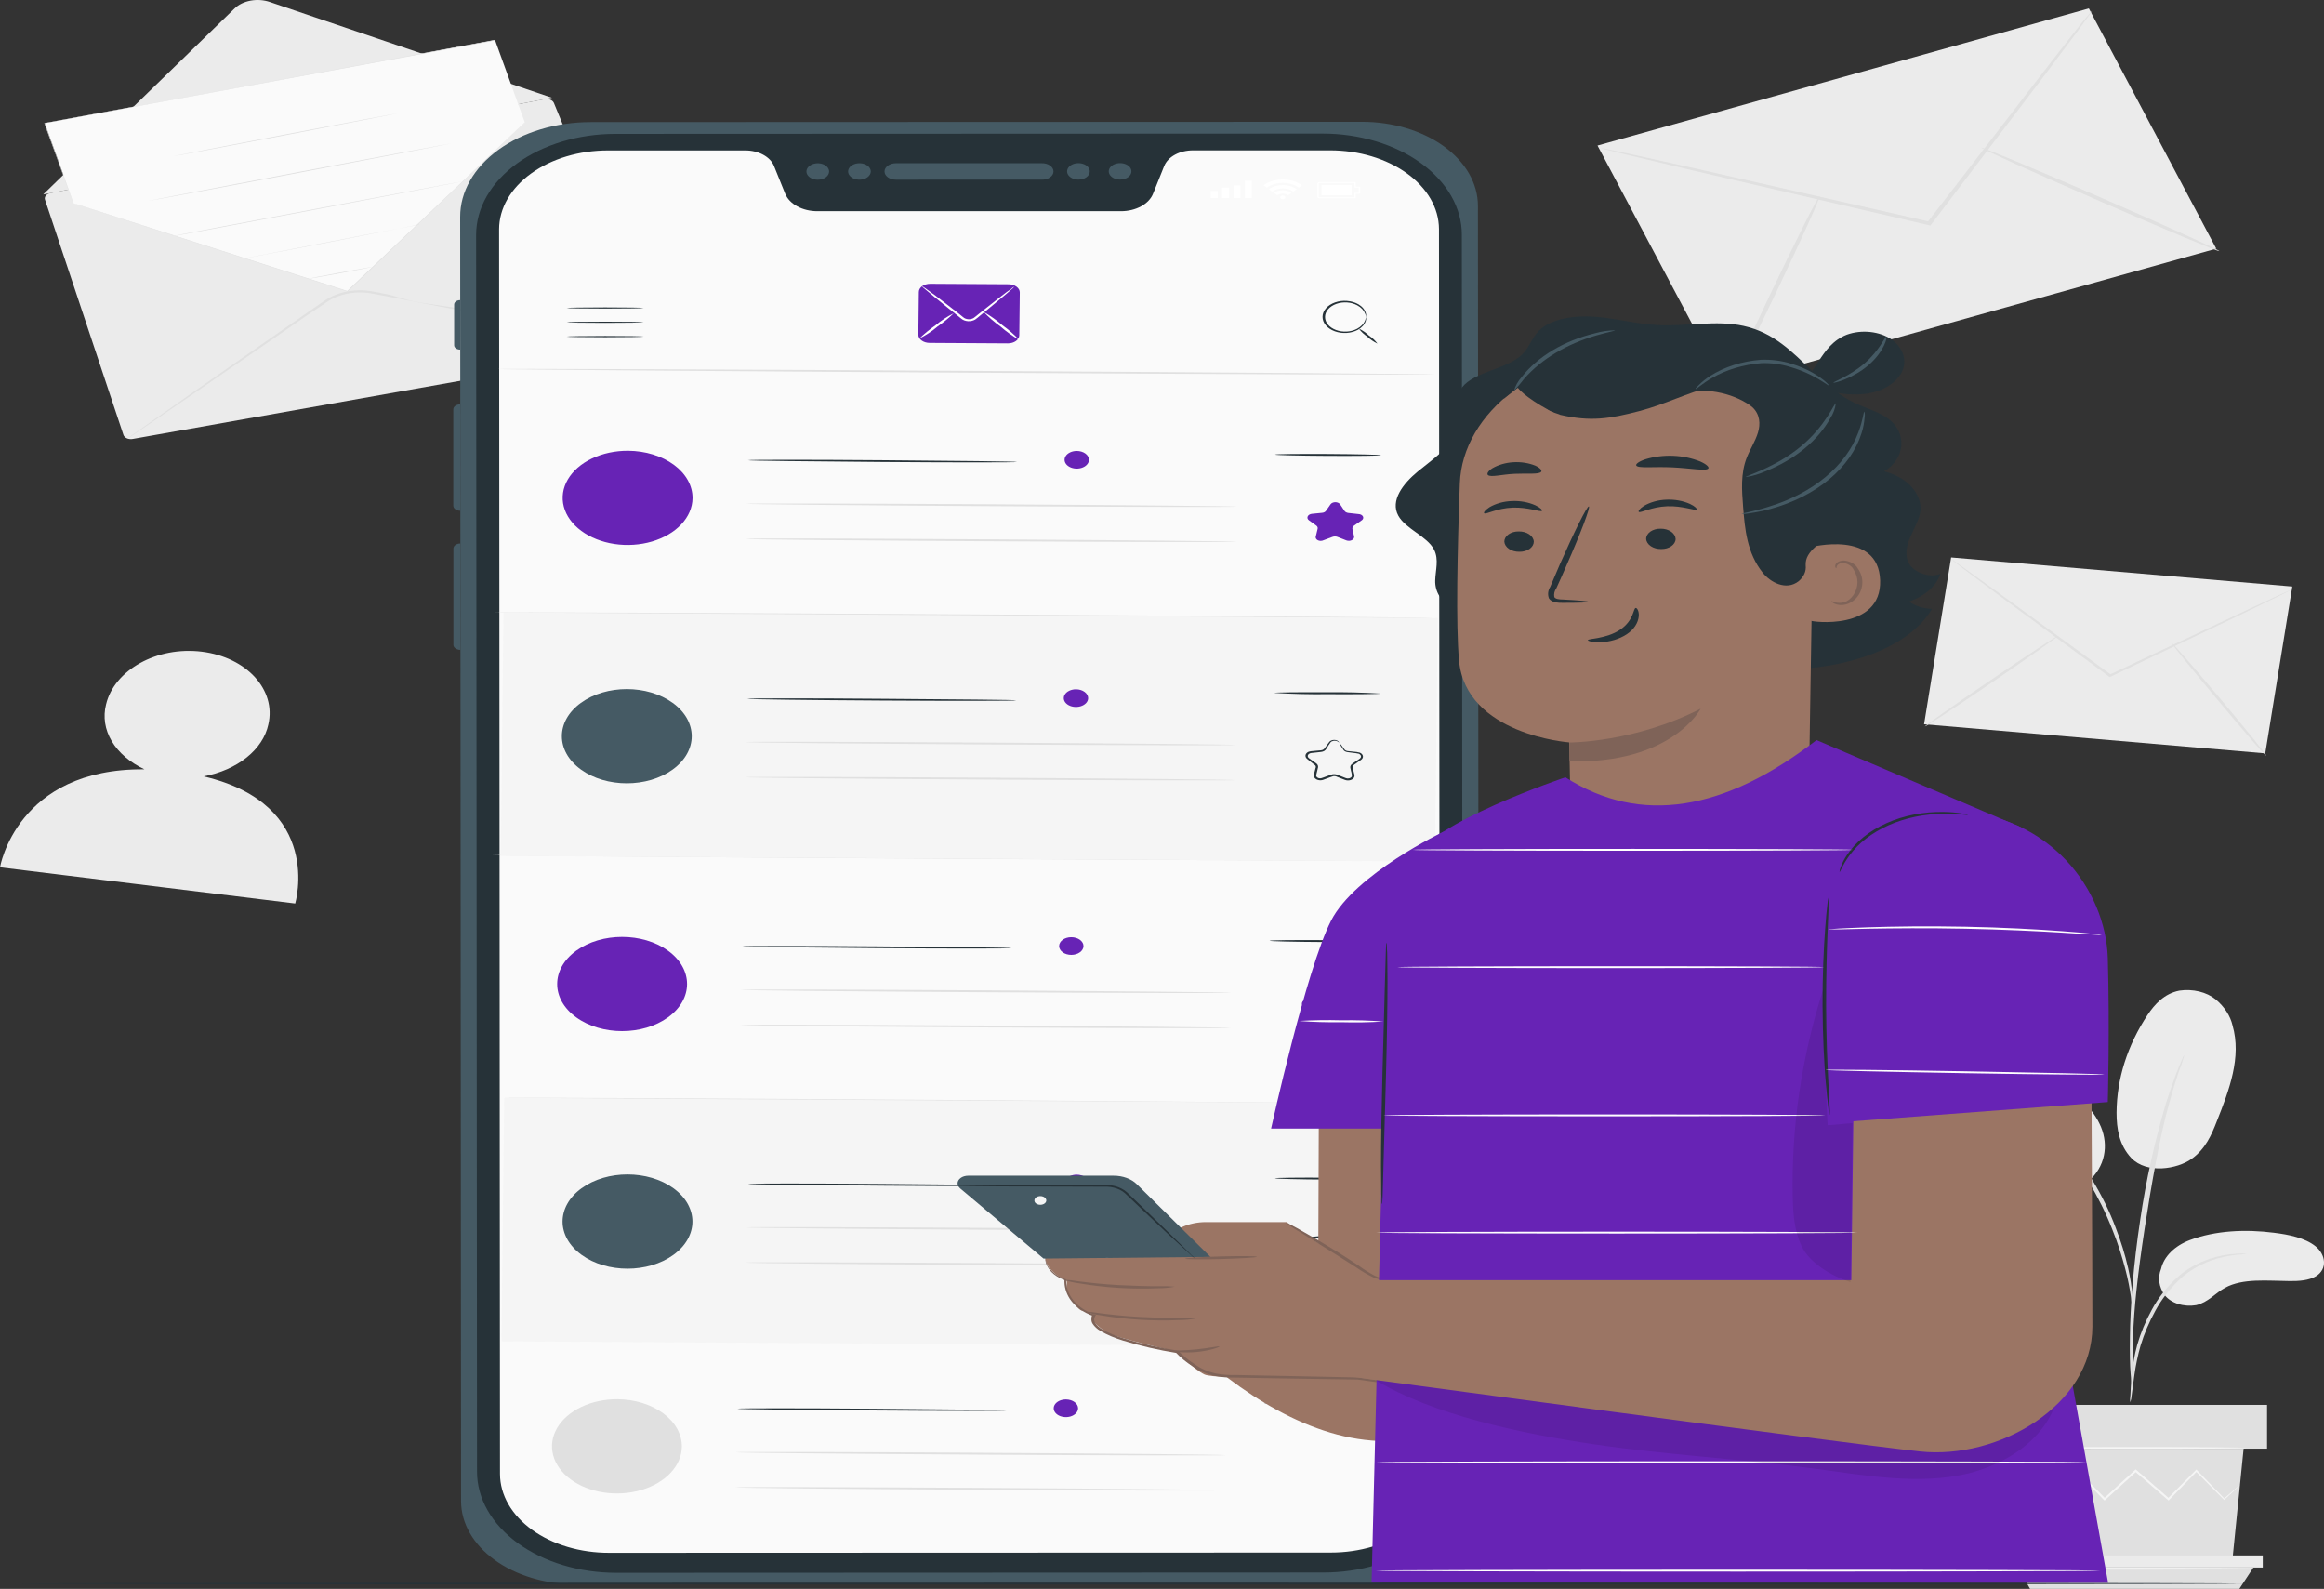 <svg width="237" height="162" viewBox="0 0 237 162" fill="none" xmlns="http://www.w3.org/2000/svg">
<rect x="0" y="0" width="237" height="162" fill="#333333" stroke="none"/>
<path d="M5.138 19.683L55.536 10.114C55.73 10.076 55.935 10.094 56.111 10.163C56.287 10.233 56.42 10.348 56.481 10.487L66.458 34.753C66.488 34.826 66.496 34.904 66.484 34.98C66.471 35.056 66.437 35.129 66.385 35.196C66.332 35.262 66.261 35.32 66.177 35.366C66.092 35.413 65.996 35.446 65.893 35.464L13.532 44.754C13.432 44.772 13.329 44.776 13.227 44.765C13.125 44.754 13.027 44.728 12.939 44.689C12.851 44.65 12.774 44.599 12.714 44.539C12.654 44.478 12.61 44.41 12.587 44.337L4.588 20.358C4.542 20.216 4.574 20.066 4.676 19.94C4.778 19.815 4.944 19.723 5.138 19.683Z" fill="#EBEBEB"/>
<path d="M4.408 19.825L23.93 0.854C24.334 0.46 24.913 0.181 25.568 0.062C26.224 -0.056 26.916 -0.005 27.527 0.205L56.296 9.972" fill="#EBEBEB"/>
<path d="M7.516 20.741L4.562 12.551L50.481 4.088L53.532 12.502L35.407 29.707L7.516 20.741Z" fill="#FAFAFA"/>
<path d="M7.516 20.73L8.03 20.89L9.515 21.364L15.166 23.171L35.449 29.674H35.397L53.517 12.465V12.495C53.086 11.303 52.623 10.032 52.161 8.769C51.585 7.189 51.02 5.624 50.465 4.1L50.522 4.126L4.567 12.569V12.547C5.492 15.133 6.227 17.183 6.73 18.584C6.982 19.284 7.172 19.821 7.3 20.186C7.367 20.369 7.413 20.507 7.449 20.6L7.496 20.741C7.496 20.741 7.496 20.697 7.444 20.604L7.29 20.194C7.157 19.821 6.961 19.292 6.704 18.595C6.191 17.194 5.456 15.144 4.516 12.555L50.434 4.077H50.476V4.111C51.025 5.635 51.596 7.196 52.166 8.776C52.633 10.058 53.091 11.329 53.522 12.502L35.449 29.726H35.418L15.135 23.208L9.484 21.386L8.004 20.909L7.516 20.73Z" fill="#E0E0E0"/>
<path d="M40.714 11.526C40.714 11.526 35.577 12.54 29.222 13.762C22.866 14.984 17.714 15.942 17.709 15.923C17.703 15.905 22.846 14.91 29.196 13.687C35.546 12.465 40.704 11.508 40.714 11.526Z" fill="#E0E0E0"/>
<path d="M46.073 14.619C46.073 14.638 39.132 15.964 30.563 17.6C21.993 19.236 15.042 20.518 15.032 20.499C15.022 20.481 21.968 19.154 30.542 17.518C39.116 15.882 46.062 14.601 46.073 14.619Z" fill="#E0E0E0"/>
<path d="M47.414 18.453C47.414 18.453 40.797 19.739 32.623 21.282C24.449 22.825 17.812 24.084 17.801 24.047C17.791 24.009 24.418 22.761 32.597 21.218C40.776 19.676 47.408 18.435 47.414 18.453Z" fill="#E0E0E0"/>
<path d="M42.774 22.888H42.728L42.595 22.914L42.081 23.022L40.17 23.395L33.835 24.643C31.369 25.127 29.129 25.552 27.506 25.854L25.584 26.227L25.071 26.32L24.932 26.342H24.886C24.886 26.342 24.886 26.342 24.932 26.342L25.066 26.316L25.579 26.212L27.496 25.839L33.82 24.606C36.286 24.121 38.526 23.696 40.144 23.395L42.071 23.041L42.584 22.947L42.718 22.925L42.774 22.888Z" fill="#E0E0E0"/>
<path d="M38.048 27.203C38.048 27.203 36.574 27.509 34.745 27.848C32.916 28.187 31.426 28.444 31.421 28.425C31.416 28.407 32.89 28.12 34.724 27.781C36.558 27.442 38.043 27.184 38.048 27.203Z" fill="#E0E0E0"/>
<path d="M66.345 35.263C66.292 35.267 66.239 35.267 66.186 35.263L65.729 35.185L63.961 34.864L57.483 33.653L47.886 31.831L42.235 30.747L39.235 30.173L38.474 30.028C38.218 29.979 37.961 29.927 37.709 29.886C37.202 29.813 36.682 29.797 36.168 29.838C35.13 29.924 34.157 30.246 33.388 30.758L31.123 32.282L26.884 35.215L19.692 40.175L14.827 43.506L13.496 44.404L13.142 44.635L13.018 44.709C13.018 44.709 13.049 44.676 13.121 44.62L13.455 44.374L14.75 43.461L19.553 40.085L26.715 35.092L30.943 32.148L33.188 30.594C33.999 30.053 35.026 29.713 36.121 29.621C36.668 29.575 37.221 29.593 37.76 29.674C38.033 29.718 38.274 29.767 38.541 29.815L39.302 29.964C40.329 30.158 41.249 30.546 42.23 30.732C44.192 31.105 46.155 31.287 47.958 31.634L57.545 33.497L63.997 34.767L65.749 35.14L66.207 35.237C66.299 35.263 66.35 35.263 66.345 35.263Z" fill="#E0E0E0"/>
<path d="M20.766 79.159C22.459 78.841 23.987 78.169 25.161 77.227C26.334 76.285 27.101 75.115 27.367 73.861C28.184 70.324 25.148 67.008 20.576 66.445C16.003 65.882 11.642 68.308 10.814 71.833C10.495 73.092 10.697 74.392 11.395 75.567C12.092 76.743 13.254 77.743 14.734 78.44C1.685 78.317 0 88.431 0 88.431L30.105 92.12C30.105 92.12 33.08 82.047 20.766 79.159Z" fill="#EBEBEB"/>
<path d="M213.02 0.858L162.913 14.839L175.904 39.334L226.011 25.353L213.02 0.858Z" fill="#EBEBEB"/>
<path d="M213.333 1.107C213.259 1.267 213.161 1.421 213.04 1.566L212.116 2.844L208.632 7.505L196.955 22.869L196.857 22.996L196.667 22.951L196.205 22.843L172.855 17.429L165.796 15.752L163.885 15.275C163.659 15.227 163.439 15.165 163.228 15.089C163.461 15.113 163.692 15.153 163.916 15.208L165.858 15.618L172.963 17.19L196.354 22.508L196.816 22.612L196.529 22.698L208.345 7.382L211.941 2.773C212.357 2.255 212.691 1.841 212.968 1.528C213.076 1.382 213.197 1.241 213.333 1.107Z" fill="#E0E0E0"/>
<path d="M176.215 39.586C176.092 39.552 178.075 35.144 180.654 29.737C183.233 24.33 185.427 19.974 185.555 20.004C185.684 20.034 183.695 24.445 181.116 29.852C178.537 35.259 176.349 39.615 176.215 39.586Z" fill="#E0E0E0"/>
<path d="M202.051 15.051C202.118 14.969 207.61 17.261 214.314 20.175C221.019 23.089 226.398 25.518 226.326 25.604C226.254 25.69 220.767 23.395 214.063 20.48C207.358 17.567 201.979 15.141 202.051 15.051Z" fill="#E0E0E0"/>
<path d="M198.975 56.835L196.216 73.844L231.008 76.813L233.767 59.804L198.975 56.835Z" fill="#EBEBEB"/>
<path d="M233.857 60.028C233.745 60.103 233.623 60.169 233.493 60.226L232.424 60.759L228.463 62.685L215.26 68.983L215.152 69.035L215.059 68.968L214.838 68.804L203.623 60.531C202.216 59.481 201.055 58.62 200.253 58.005L199.344 57.312C199.235 57.234 199.135 57.149 199.046 57.059C199.17 57.123 199.286 57.197 199.39 57.278L200.341 57.942L203.783 60.416L215.085 68.644L215.306 68.804H215.106L228.34 62.566L232.357 60.703L233.462 60.207C233.585 60.138 233.717 60.078 233.857 60.028Z" fill="#E0E0E0"/>
<path d="M196.308 74.066C196.246 74.021 199.241 71.912 202.986 69.359C206.731 66.807 209.835 64.772 209.896 64.817C209.958 64.862 206.963 66.971 203.217 69.527C199.472 72.083 196.364 74.114 196.308 74.066Z" fill="#E0E0E0"/>
<path d="M221.497 65.592C221.574 65.558 223.783 68.096 226.434 71.256C229.085 74.416 231.186 76.998 231.094 77.035C231.001 77.073 228.813 74.535 226.162 71.375C223.511 68.215 221.425 65.625 221.497 65.592Z" fill="#E0E0E0"/>
<path d="M223.32 126.436C225.93 125.459 228.997 125.318 231.89 125.69C233.431 125.877 235.065 126.216 236.123 127.062C237.181 127.908 237.382 129.398 236.169 130.129C235.445 130.561 234.438 130.628 233.498 130.617C231.232 130.598 228.72 130.311 226.912 131.299C225.884 131.861 225.19 132.789 223.957 133.076C223.34 133.18 222.692 133.135 222.113 132.948C221.534 132.761 221.054 132.442 220.747 132.04C220.157 131.218 220.027 130.262 220.382 129.372C220.526 128.751 220.866 128.163 221.376 127.654C221.886 127.144 222.551 126.727 223.32 126.436Z" fill="#EBEBEB"/>
<path d="M217.35 118.074C218.943 119.725 222.041 119.192 223.479 118.171C224.918 117.15 225.534 115.704 226.074 114.31C227.338 111.128 228.607 107.789 227.672 104.551C227.444 103.568 226.849 102.648 225.951 101.894C225.495 101.524 224.914 101.247 224.265 101.09C223.616 100.934 222.922 100.904 222.252 101.003C220.71 101.301 219.719 102.412 219.015 103.466C216.948 106.583 215.866 109.995 215.845 113.453C215.845 115.059 216.102 116.747 217.35 118.074Z" fill="#EBEBEB"/>
<path d="M212.974 120.444C214.705 118.953 215.029 116.781 214.263 114.918C213.498 113.054 211.756 111.463 209.748 110.166C207.39 108.643 204.645 107.468 201.666 106.708C200.513 106.37 199.272 106.216 198.029 106.258C197.409 106.284 196.807 106.419 196.276 106.653C195.744 106.887 195.3 107.212 194.982 107.599C194.13 108.773 194.947 110.207 195.825 111.366C197.382 113.423 199.158 115.388 201.137 117.243C202.73 118.733 204.548 120.198 206.973 120.869C209.398 121.539 211.921 121.454 213.205 120.224" fill="#EBEBEB"/>
<path d="M217.243 142.981C217.326 142.737 217.374 142.487 217.387 142.236C217.459 141.692 217.551 141.006 217.664 140.19C217.803 139.181 218.014 138.179 218.296 137.186C218.665 135.978 219.169 134.792 219.801 133.643C220.42 132.493 221.261 131.413 222.298 130.434C223.141 129.638 224.219 128.989 225.453 128.534C226.288 128.232 227.185 128.029 228.109 127.934C228.455 127.923 228.799 127.887 229.136 127.826C228.795 127.798 228.45 127.798 228.109 127.826C227.15 127.876 226.211 128.053 225.34 128.347C224.039 128.791 222.9 129.448 222.01 130.267C220.936 131.259 220.071 132.362 219.442 133.538C218.8 134.704 218.3 135.909 217.947 137.138C217.678 138.142 217.495 139.158 217.397 140.179C217.31 141.051 217.274 141.755 217.258 142.239C217.217 142.485 217.211 142.734 217.243 142.981Z" fill="#E0E0E0"/>
<path d="M217.438 141.405C217.468 141.289 217.477 141.171 217.464 141.054V140.059C217.464 139.195 217.464 137.946 217.52 136.404C217.628 133.315 217.993 129.991 218.702 125.307C219.375 120.902 220.274 115.775 221.224 112.443C221.425 111.698 221.63 111.005 221.826 110.405C222.021 109.805 222.165 109.287 222.339 108.873C222.514 108.46 222.576 108.162 222.658 107.905C222.704 107.793 222.732 107.678 222.74 107.562C222.672 107.667 222.617 107.777 222.576 107.89C222.473 108.139 222.339 108.456 222.175 108.844C222.011 109.231 221.82 109.768 221.61 110.364C221.399 110.96 221.153 111.653 220.911 112.399C219.736 116.336 218.853 120.317 218.265 124.323C217.551 129.018 217.238 133.292 217.207 136.389C217.181 137.935 217.207 139.187 217.279 140.052C217.315 140.458 217.341 140.797 217.366 141.047C217.368 141.168 217.392 141.288 217.438 141.405Z" fill="#E0E0E0"/>
<path d="M217.464 133.158C217.503 132.812 217.503 132.464 217.464 132.118C217.384 131.174 217.238 130.234 217.027 129.301C216.712 127.919 216.29 126.55 215.763 125.202C215.148 123.546 214.358 121.926 213.4 120.358C211.756 117.458 209.401 114.798 206.449 112.506C205.937 112.115 205.391 111.748 204.815 111.407C204.564 111.251 204.343 111.098 204.117 110.975L203.48 110.658C203.098 110.449 202.695 110.262 202.272 110.099C202.206 110.166 203.983 110.927 206.228 112.659C209.086 114.968 211.378 117.615 213.004 120.485C213.946 122.048 214.742 123.655 215.388 125.295C216.005 126.804 216.416 128.191 216.729 129.361C217.043 130.531 217.197 131.485 217.299 132.148C217.322 132.487 217.377 132.824 217.464 133.158Z" fill="#E0E0E0"/>
<path d="M206.48 147.702L207.62 159.019H227.662L228.802 147.702H206.48Z" fill="#E0E0E0"/>
<path d="M231.191 143.241H204.543V147.702H231.191V143.241Z" fill="#E0E0E0"/>
<path d="M204.543 158.587V159.824H205.796H230.754V158.587H204.543Z" fill="#EBEBEB"/>
<path d="M207.024 162L205.797 159.824H229.799L228.366 162H207.024Z" fill="#E0E0E0"/>
<path d="M228.432 151.402C228.404 151.439 228.371 151.474 228.335 151.507L228.037 151.794L226.87 152.878L226.819 152.926L226.768 152.874C226.033 152.129 225.052 151.156 223.901 149.997H224.065L221.24 152.897L221.152 152.99L221.05 152.904C220.022 152.002 218.876 151.041 217.7 150.012H217.895L217.71 150.184L214.715 152.904L214.618 152.997L214.525 152.9L211.699 150.001H211.864L208.381 152.878L208.319 152.926L208.273 152.87L207.184 151.54L206.906 151.19C206.872 151.15 206.842 151.107 206.819 151.063C206.819 151.063 206.865 151.097 206.937 151.175L207.245 151.514L208.391 152.818H208.278L211.705 149.908L211.792 149.834L211.869 149.915L214.72 152.8H214.53L217.515 150.072L217.7 149.904L217.798 149.819L217.895 149.904L221.235 152.8H221.044L223.901 149.915L223.983 149.83L224.065 149.915L226.87 152.826H226.768L227.985 151.771L228.309 151.495C228.386 151.428 228.427 151.399 228.432 151.402Z" fill="#F5F5F5"/>
<path d="M229.08 147.627C229.08 147.676 224.06 147.717 217.865 147.717C211.669 147.717 206.649 147.676 206.649 147.627C206.649 147.579 211.669 147.538 217.865 147.538C224.06 147.538 229.08 147.579 229.08 147.627Z" fill="#F5F5F5"/>
<path d="M230.097 159.943C230.097 159.995 224.636 160.036 217.906 160.036C211.176 160.036 205.715 159.995 205.715 159.943C205.715 159.891 211.171 159.854 217.906 159.854C224.641 159.854 230.097 159.895 230.097 159.943Z" fill="#F5F5F5"/>
<path d="M138.855 161.501L58.711 161.53C55.612 161.531 52.639 160.64 50.447 159.051C48.254 157.463 47.021 155.308 47.018 153.06L46.926 22.113C46.924 20.844 47.267 19.587 47.936 18.415C48.604 17.243 49.584 16.177 50.82 15.28C52.056 14.382 53.524 13.67 55.14 13.184C56.756 12.697 58.488 12.447 60.237 12.447L138.902 12.417C142.035 12.417 145.041 13.32 147.257 14.927C149.473 16.534 150.718 18.714 150.718 20.987L150.815 152.833C150.813 155.133 149.551 157.337 147.309 158.962C145.066 160.588 142.026 161.501 138.855 161.501Z" fill="#455A64"/>
<path d="M48.646 150.035L48.554 23.939C48.56 21.209 50.06 18.593 52.723 16.664C55.386 14.735 58.995 13.651 62.759 13.65L134.858 13.62C136.725 13.619 138.573 13.885 140.298 14.402C142.023 14.92 143.59 15.678 144.911 16.635C146.232 17.592 147.279 18.728 147.994 19.979C148.709 21.229 149.078 22.57 149.078 23.924L149.171 150.02C149.172 151.374 148.806 152.714 148.093 153.966C147.38 155.217 146.333 156.354 145.014 157.311C143.695 158.269 142.129 159.029 140.405 159.548C138.681 160.067 136.832 160.334 134.966 160.334L62.867 160.364C60.997 160.365 59.146 160.098 57.419 159.579C55.692 159.059 54.123 158.298 52.803 157.339C51.482 156.379 50.435 155.24 49.721 153.987C49.008 152.734 48.643 151.391 48.646 150.035Z" fill="#263238"/>
<path d="M91.359 18.319C91.053 18.319 90.759 18.231 90.542 18.074C90.325 17.916 90.204 17.703 90.204 17.481C90.204 17.258 90.325 17.045 90.542 16.888C90.759 16.731 91.053 16.642 91.359 16.642H106.202C106.36 16.635 106.518 16.651 106.667 16.689C106.816 16.728 106.953 16.788 107.068 16.867C107.184 16.945 107.276 17.04 107.339 17.145C107.402 17.25 107.435 17.364 107.435 17.479C107.435 17.594 107.402 17.707 107.339 17.813C107.276 17.918 107.184 18.013 107.068 18.091C106.953 18.17 106.816 18.23 106.667 18.269C106.518 18.307 106.36 18.323 106.202 18.316L91.359 18.319Z" fill="#455A64"/>
<path d="M83.401 18.323C83.173 18.324 82.949 18.275 82.758 18.184C82.567 18.092 82.418 17.961 82.33 17.808C82.242 17.655 82.218 17.486 82.262 17.323C82.306 17.16 82.416 17.011 82.577 16.893C82.739 16.776 82.945 16.695 83.169 16.663C83.393 16.63 83.626 16.646 83.838 16.71C84.049 16.773 84.23 16.881 84.357 17.018C84.484 17.156 84.552 17.319 84.552 17.485C84.552 17.706 84.431 17.919 84.216 18.076C84 18.233 83.707 18.322 83.401 18.323Z" fill="#455A64"/>
<path d="M87.65 18.319C87.421 18.32 87.197 18.271 87.007 18.18C86.816 18.088 86.667 17.957 86.579 17.804C86.49 17.651 86.467 17.482 86.511 17.32C86.555 17.157 86.664 17.007 86.826 16.889C86.987 16.772 87.193 16.691 87.418 16.659C87.642 16.626 87.875 16.642 88.086 16.706C88.298 16.769 88.478 16.877 88.606 17.015C88.733 17.152 88.801 17.315 88.801 17.481C88.801 17.703 88.68 17.915 88.464 18.072C88.249 18.229 87.956 18.318 87.65 18.319Z" fill="#455A64"/>
<path d="M114.226 18.308C113.997 18.308 113.774 18.259 113.583 18.167C113.393 18.074 113.245 17.943 113.158 17.79C113.07 17.636 113.048 17.468 113.093 17.305C113.138 17.142 113.249 16.993 113.411 16.876C113.573 16.759 113.779 16.679 114.004 16.647C114.228 16.615 114.461 16.632 114.672 16.696C114.883 16.76 115.063 16.868 115.19 17.007C115.316 17.145 115.383 17.308 115.382 17.474C115.382 17.583 115.352 17.692 115.294 17.794C115.236 17.895 115.151 17.988 115.043 18.065C114.936 18.143 114.808 18.204 114.668 18.246C114.528 18.288 114.378 18.309 114.226 18.308Z" fill="#455A64"/>
<path d="M109.977 18.312C109.749 18.312 109.525 18.263 109.335 18.171C109.145 18.078 108.997 17.948 108.909 17.794C108.822 17.641 108.799 17.473 108.844 17.31C108.888 17.147 108.998 16.998 109.16 16.881C109.322 16.763 109.527 16.683 109.752 16.651C109.976 16.619 110.208 16.635 110.42 16.699C110.631 16.762 110.811 16.87 110.938 17.008C111.065 17.145 111.133 17.308 111.133 17.473C111.134 17.584 111.104 17.693 111.047 17.795C110.989 17.897 110.904 17.989 110.796 18.067C110.689 18.145 110.561 18.207 110.42 18.249C110.28 18.291 110.129 18.312 109.977 18.312Z" fill="#455A64"/>
<path d="M135.629 15.331H121.655C120.996 15.331 120.355 15.485 119.827 15.771C119.299 16.057 118.913 16.46 118.727 16.918L117.586 19.758C117.38 20.271 116.95 20.722 116.359 21.043C115.769 21.363 115.051 21.536 114.314 21.535H83.356C82.618 21.535 81.901 21.363 81.31 21.043C80.72 20.724 80.287 20.274 80.078 19.762L78.932 16.922C78.746 16.464 78.36 16.061 77.832 15.776C77.304 15.49 76.662 15.337 76.004 15.338H62.02C59.076 15.334 56.251 16.178 54.165 17.685C52.079 19.192 50.904 21.237 50.897 23.372L50.989 150.299C50.994 151.356 51.286 152.402 51.848 153.378C52.41 154.353 53.231 155.238 54.265 155.983C55.299 156.728 56.525 157.318 57.873 157.719C59.221 158.121 60.665 158.326 62.122 158.322L135.717 158.296C138.66 158.3 141.485 157.456 143.571 155.949C145.657 154.443 146.832 152.397 146.839 150.262L146.747 23.339C146.732 21.209 145.553 19.17 143.469 17.669C141.385 16.168 138.566 15.327 135.629 15.331Z" fill="#FAFAFA"/>
<path d="M150.728 44.814C150.909 44.815 151.082 44.867 151.21 44.96C151.338 45.053 151.41 45.178 151.412 45.309V61.456C151.412 61.586 151.34 61.712 151.213 61.805C151.086 61.898 150.914 61.95 150.733 61.951L150.728 44.814Z" fill="#455A64"/>
<path d="M46.941 55.415C46.754 55.415 46.575 55.469 46.443 55.565C46.311 55.66 46.237 55.79 46.237 55.925V65.752C46.238 65.888 46.314 66.017 46.447 66.113C46.579 66.209 46.759 66.263 46.946 66.263L46.941 55.415Z" fill="#455A64"/>
<path d="M46.931 41.225C46.838 41.225 46.746 41.239 46.66 41.264C46.574 41.29 46.497 41.328 46.431 41.376C46.366 41.424 46.314 41.481 46.279 41.543C46.244 41.605 46.226 41.672 46.227 41.739V51.562C46.228 51.698 46.303 51.828 46.436 51.925C46.569 52.021 46.748 52.075 46.936 52.076L46.931 41.225Z" fill="#455A64"/>
<path d="M46.926 30.601C46.763 30.601 46.608 30.648 46.493 30.731C46.379 30.814 46.314 30.927 46.314 31.045V35.207C46.314 35.265 46.33 35.323 46.361 35.376C46.392 35.43 46.437 35.479 46.494 35.52C46.55 35.56 46.618 35.593 46.692 35.614C46.766 35.636 46.846 35.647 46.926 35.647V30.601Z" fill="#455A64"/>
<path d="M124.183 19.463H123.469V20.19H124.183V19.463Z" fill="white"/>
<path d="M125.344 19.139H124.63V20.186H125.344V19.139Z" fill="white"/>
<path d="M126.505 18.897H125.791V20.186H126.505V18.897Z" fill="white"/>
<path d="M127.666 18.427H126.952V20.186H127.666V18.427Z" fill="white"/>
<path d="M138.198 20.22H134.602C134.568 20.22 134.535 20.216 134.504 20.207C134.473 20.198 134.444 20.185 134.42 20.168C134.396 20.151 134.377 20.13 134.364 20.108C134.351 20.086 134.345 20.061 134.345 20.037V18.744C134.345 18.695 134.371 18.649 134.418 18.614C134.465 18.579 134.529 18.559 134.596 18.558H138.193C138.21 18.559 138.226 18.564 138.239 18.573C138.251 18.582 138.258 18.594 138.259 18.606V19.031H138.645C138.653 19.031 138.662 19.032 138.67 19.035C138.677 19.037 138.684 19.041 138.69 19.046C138.696 19.05 138.701 19.055 138.703 19.061C138.706 19.067 138.707 19.073 138.706 19.08V19.698C138.706 19.711 138.699 19.723 138.687 19.732C138.674 19.741 138.657 19.747 138.64 19.747H138.254V20.171C138.255 20.177 138.254 20.183 138.252 20.189C138.249 20.194 138.245 20.2 138.24 20.204C138.235 20.209 138.228 20.212 138.221 20.215C138.214 20.218 138.206 20.219 138.198 20.22ZM138.131 18.651H134.602C134.569 18.651 134.538 18.66 134.514 18.677C134.491 18.694 134.478 18.717 134.478 18.741V20.034C134.478 20.057 134.491 20.08 134.514 20.097C134.538 20.113 134.569 20.123 134.602 20.123H138.116V19.698C138.116 19.686 138.122 19.675 138.134 19.666C138.145 19.658 138.161 19.653 138.177 19.653H138.563V19.124H138.198C138.181 19.124 138.166 19.12 138.154 19.111C138.143 19.103 138.136 19.091 138.136 19.08L138.131 18.651Z" fill="white"/>
<path d="M134.776 19.914V18.867L137.833 18.863V19.337V19.441V19.914H134.776Z" fill="white"/>
<path d="M131.077 20.123C131.077 20.085 131.062 20.049 131.033 20.017C131.004 19.986 130.963 19.962 130.916 19.947C130.868 19.933 130.815 19.929 130.764 19.936C130.713 19.944 130.667 19.962 130.63 19.988C130.593 20.015 130.568 20.049 130.558 20.086C130.548 20.123 130.553 20.161 130.573 20.196C130.593 20.23 130.627 20.26 130.67 20.281C130.713 20.302 130.763 20.313 130.815 20.313C130.885 20.313 130.951 20.293 131.001 20.257C131.05 20.222 131.077 20.173 131.077 20.123Z" fill="white"/>
<path d="M129.921 19.668L130.255 19.907C130.404 19.8 130.605 19.74 130.815 19.74C131.025 19.74 131.226 19.8 131.375 19.907L131.709 19.665C131.471 19.493 131.15 19.397 130.815 19.396C130.649 19.396 130.484 19.421 130.331 19.467C130.177 19.514 130.038 19.582 129.921 19.668Z" fill="white"/>
<path d="M130.815 18.867C130.284 18.867 129.774 19.02 129.397 19.292L129.731 19.534C130.019 19.327 130.409 19.211 130.815 19.211C131.221 19.211 131.61 19.327 131.899 19.534L132.233 19.292C132.047 19.157 131.826 19.049 131.582 18.977C131.339 18.904 131.078 18.866 130.815 18.867Z" fill="white"/>
<path d="M128.853 18.893L129.187 19.135C129.4 18.979 129.653 18.855 129.933 18.77C130.213 18.686 130.513 18.643 130.816 18.643C131.426 18.644 132.011 18.819 132.444 19.132L132.778 18.889C132.52 18.702 132.214 18.554 131.878 18.453C131.541 18.352 131.18 18.299 130.816 18.299C130.451 18.299 130.09 18.352 129.753 18.453C129.417 18.554 129.111 18.702 128.853 18.889V18.893Z" fill="white"/>
<path d="M70.624 50.802C70.613 51.752 70.214 52.678 69.477 53.463C68.74 54.249 67.699 54.858 66.484 55.214C65.27 55.57 63.938 55.657 62.655 55.464C61.373 55.27 60.198 54.805 59.28 54.128C58.362 53.45 57.741 52.591 57.497 51.657C57.252 50.724 57.395 49.759 57.906 48.885C58.418 48.01 59.275 47.265 60.37 46.744C61.466 46.223 62.749 45.95 64.059 45.958C64.928 45.963 65.788 46.093 66.589 46.339C67.389 46.585 68.115 46.944 68.725 47.393C69.335 47.843 69.816 48.376 70.142 48.961C70.468 49.545 70.632 50.171 70.624 50.802Z" fill="#6723B5"/>
<path d="M103.725 47.102C103.725 47.154 97.56 47.161 90.008 47.102C82.456 47.042 76.286 46.979 76.286 46.923C76.286 46.867 82.451 46.863 90.008 46.923C97.566 46.983 103.73 47.05 103.725 47.102Z" fill="#263238"/>
<path d="M126.119 51.659C126.119 51.711 114.92 51.689 101.105 51.607C87.29 51.525 76.091 51.413 76.091 51.361C76.091 51.309 87.29 51.331 101.11 51.413C114.93 51.495 126.119 51.603 126.119 51.659Z" fill="#E0E0E0"/>
<path d="M126.079 55.24C126.079 55.292 114.879 55.27 101.064 55.188C87.25 55.106 76.035 55.013 76.035 54.942C76.035 54.871 87.229 54.912 101.049 54.994C114.869 55.076 126.079 55.184 126.079 55.24Z" fill="#E0E0E0"/>
<path d="M140.844 46.412C140.844 46.468 138.419 46.494 135.434 46.479C132.449 46.464 130.029 46.401 130.029 46.349C130.029 46.297 132.449 46.267 135.439 46.285C138.429 46.304 140.844 46.36 140.844 46.412Z" fill="#263238"/>
<path d="M136.657 51.409L137.104 52.08C137.141 52.137 137.197 52.188 137.266 52.226C137.336 52.264 137.418 52.289 137.504 52.3L138.532 52.412C138.637 52.415 138.738 52.441 138.822 52.488C138.906 52.534 138.968 52.598 139 52.671C139.032 52.744 139.032 52.822 139.001 52.895C138.969 52.968 138.908 53.032 138.825 53.079L138.08 53.597C138.017 53.641 137.97 53.696 137.942 53.756C137.914 53.816 137.907 53.88 137.92 53.943L138.09 54.688C138.105 54.761 138.093 54.835 138.053 54.902C138.014 54.969 137.95 55.027 137.868 55.07C137.786 55.112 137.69 55.138 137.589 55.143C137.488 55.148 137.388 55.132 137.299 55.098L136.395 54.744C136.316 54.714 136.227 54.698 136.138 54.698C136.048 54.698 135.96 54.714 135.881 54.744L134.966 55.087C134.878 55.129 134.775 55.151 134.669 55.149C134.564 55.147 134.462 55.121 134.377 55.076C134.292 55.03 134.229 54.967 134.195 54.894C134.162 54.821 134.16 54.743 134.191 54.67L134.37 53.925C134.388 53.862 134.384 53.798 134.358 53.737C134.332 53.676 134.285 53.622 134.221 53.578L133.492 53.053C133.42 53.001 133.369 52.936 133.345 52.865C133.322 52.793 133.326 52.719 133.359 52.649C133.391 52.58 133.449 52.518 133.527 52.471C133.605 52.425 133.7 52.395 133.8 52.386L134.828 52.285C134.915 52.278 134.998 52.254 135.069 52.217C135.14 52.18 135.196 52.13 135.233 52.072L135.696 51.409C135.742 51.346 135.812 51.293 135.896 51.257C135.981 51.22 136.078 51.2 136.176 51.2C136.275 51.2 136.372 51.22 136.456 51.257C136.541 51.293 136.61 51.346 136.657 51.409Z" fill="#6723B5"/>
<path d="M111.051 46.886C111.049 47.064 110.974 47.238 110.836 47.385C110.698 47.533 110.502 47.647 110.274 47.714C110.047 47.781 109.796 47.797 109.556 47.761C109.315 47.725 109.094 47.638 108.922 47.511C108.749 47.383 108.633 47.222 108.587 47.047C108.541 46.871 108.568 46.69 108.664 46.526C108.76 46.362 108.92 46.222 109.126 46.124C109.332 46.026 109.573 45.975 109.818 45.976C109.982 45.977 110.143 46.002 110.293 46.048C110.444 46.094 110.58 46.161 110.695 46.246C110.809 46.33 110.9 46.43 110.961 46.54C111.022 46.65 111.053 46.767 111.051 46.886Z" fill="#6723B5"/>
<path d="M146.366 38.184C146.366 38.237 124.969 38.155 98.588 37.998C72.207 37.842 50.809 37.67 50.809 37.626C50.809 37.581 72.202 37.655 98.588 37.812C124.974 37.968 146.371 38.132 146.366 38.184Z" fill="#E0E0E0"/>
<path d="M146.089 63.01C146.089 63.065 124.686 62.98 98.31 62.823C71.935 62.667 50.532 62.495 50.532 62.451C50.532 62.406 71.93 62.48 98.31 62.637C124.691 62.793 146.089 62.957 146.089 63.01Z" fill="#E0E0E0"/>
<path d="M68.126 103.726C70.712 101.85 70.712 98.808 68.126 96.933C65.54 95.057 61.347 95.057 58.761 96.933C56.174 98.808 56.174 101.85 58.761 103.726C61.347 105.601 65.54 105.601 68.126 103.726Z" fill="#6723B5"/>
<path d="M103.166 96.67C103.166 96.722 97.026 96.729 89.448 96.67C81.871 96.61 75.726 96.547 75.726 96.491C75.726 96.435 81.891 96.431 89.448 96.491C97.006 96.55 103.171 96.618 103.166 96.67Z" fill="#263238"/>
<path d="M125.56 101.219C125.56 101.272 114.36 101.249 100.545 101.167C86.731 101.085 75.531 100.974 75.531 100.921C75.531 100.869 86.731 100.892 100.55 100.974C114.37 101.056 125.56 101.171 125.56 101.219Z" fill="#E0E0E0"/>
<path d="M125.519 104.808C125.519 104.86 114.319 104.838 100.504 104.756C86.69 104.674 75.49 104.562 75.495 104.51C75.5 104.458 86.69 104.48 100.509 104.562C114.329 104.644 125.519 104.752 125.519 104.808Z" fill="#E0E0E0"/>
<path d="M140.284 95.98C140.284 96.036 137.864 96.062 134.874 96.047C131.884 96.032 129.469 95.969 129.469 95.917C129.469 95.865 131.889 95.835 134.879 95.853C137.869 95.872 140.284 95.928 140.284 95.98Z" fill="#263238"/>
<path d="M136.091 100.977L136.538 101.648C136.576 101.705 136.631 101.755 136.701 101.794C136.771 101.832 136.853 101.857 136.939 101.868L137.967 101.98C138.072 101.983 138.173 102.009 138.257 102.056C138.341 102.102 138.403 102.166 138.434 102.239C138.466 102.312 138.467 102.39 138.435 102.463C138.404 102.536 138.343 102.6 138.259 102.647L137.514 103.165C137.452 103.209 137.405 103.264 137.377 103.324C137.349 103.384 137.342 103.448 137.355 103.511L137.525 104.256C137.54 104.329 137.527 104.403 137.488 104.47C137.449 104.537 137.385 104.595 137.303 104.638C137.221 104.68 137.124 104.706 137.024 104.711C136.923 104.716 136.823 104.7 136.734 104.666L135.829 104.294C135.75 104.263 135.662 104.247 135.572 104.247C135.483 104.247 135.395 104.263 135.316 104.294L134.401 104.636C134.313 104.679 134.209 104.7 134.104 104.698C133.998 104.696 133.896 104.671 133.812 104.625C133.727 104.579 133.664 104.516 133.63 104.443C133.597 104.371 133.595 104.292 133.625 104.219L133.81 103.474C133.828 103.411 133.823 103.347 133.796 103.286C133.769 103.225 133.721 103.171 133.656 103.127L132.927 102.602C132.855 102.55 132.804 102.485 132.78 102.414C132.757 102.343 132.761 102.268 132.793 102.198C132.825 102.129 132.884 102.067 132.962 102.021C133.04 101.974 133.135 101.944 133.235 101.935L134.262 101.834C134.349 101.827 134.432 101.804 134.503 101.766C134.574 101.729 134.631 101.679 134.668 101.622L135.131 100.959C135.179 100.896 135.251 100.845 135.337 100.81C135.423 100.774 135.52 100.757 135.619 100.759C135.717 100.761 135.813 100.782 135.897 100.821C135.98 100.859 136.047 100.913 136.091 100.977Z" fill="#6723B5"/>
<path d="M110.471 96.633C110.605 96.145 110.167 95.67 109.494 95.573C108.82 95.476 108.166 95.793 108.032 96.282C107.898 96.77 108.336 97.245 109.009 97.342C109.682 97.439 110.337 97.122 110.471 96.633Z" fill="#6723B5"/>
<path d="M145.806 87.752C145.806 87.805 124.409 87.723 98.028 87.566C71.647 87.41 50.249 87.238 50.249 87.194C50.249 87.149 71.642 87.223 98.028 87.38C124.414 87.536 145.812 87.7 145.806 87.752Z" fill="#E0E0E0"/>
<path d="M145.529 112.577C145.529 112.633 124.465 112.533 98.475 112.354C72.484 112.175 51.421 111.981 51.421 111.936C51.421 111.892 72.484 111.981 98.48 112.16C124.475 112.339 145.529 112.525 145.529 112.577Z" fill="#E0E0E0"/>
<path d="M69.535 147.508C69.524 148.458 69.125 149.384 68.388 150.169C67.652 150.955 66.61 151.564 65.397 151.92C64.183 152.276 62.85 152.363 61.568 152.17C60.286 151.977 59.111 151.513 58.193 150.836C57.275 150.159 56.654 149.299 56.408 148.366C56.163 147.433 56.305 146.469 56.816 145.594C57.326 144.719 58.183 143.974 59.278 143.453C60.372 142.931 61.655 142.657 62.965 142.664C64.721 142.675 66.4 143.191 67.632 144.1C68.865 145.008 69.549 146.234 69.535 147.508Z" fill="#E0E0E0"/>
<path d="M102.636 143.812C102.636 143.864 96.471 143.871 88.914 143.812C81.357 143.752 75.197 143.689 75.197 143.633C75.197 143.577 81.362 143.573 88.919 143.633C96.476 143.693 102.636 143.76 102.636 143.812Z" fill="#263238"/>
<path d="M125.025 148.369C125.025 148.421 113.826 148.399 100.016 148.317C86.207 148.235 75.002 148.123 75.002 148.071C75.002 148.019 86.201 148.041 100.016 148.123C113.831 148.205 125.025 148.313 125.025 148.369Z" fill="#E0E0E0"/>
<path d="M124.984 151.946C124.984 152.002 113.784 151.98 99.975 151.898C86.165 151.816 74.96 151.704 74.96 151.652C74.96 151.6 86.16 151.618 99.975 151.7C113.789 151.782 124.989 151.898 124.984 151.946Z" fill="#E0E0E0"/>
<path d="M139.739 143.122C139.739 143.174 137.319 143.204 134.334 143.186C131.349 143.167 128.925 143.111 128.925 143.059C128.925 143.007 131.349 142.977 134.334 142.992C137.319 143.007 139.739 143.07 139.739 143.122Z" fill="#263238"/>
<path d="M109.942 143.596C109.94 143.774 109.865 143.948 109.726 144.095C109.588 144.243 109.393 144.357 109.165 144.424C108.937 144.491 108.686 144.507 108.446 144.471C108.205 144.435 107.984 144.348 107.812 144.22C107.64 144.093 107.523 143.932 107.477 143.757C107.431 143.581 107.458 143.4 107.554 143.236C107.65 143.072 107.811 142.932 108.016 142.834C108.222 142.736 108.463 142.685 108.709 142.686C108.872 142.687 109.033 142.712 109.184 142.758C109.334 142.804 109.47 142.871 109.585 142.956C109.699 143.04 109.79 143.14 109.851 143.25C109.912 143.36 109.943 143.477 109.942 143.596Z" fill="#6723B5"/>
<path d="M146.619 63.015L51.348 62.448L51.067 87.272L146.338 87.839L146.619 63.015Z" fill="#F5F5F5"/>
<path d="M68.603 78.458C71.189 76.583 71.189 73.541 68.603 71.666C66.017 69.79 61.824 69.79 59.238 71.666C56.652 73.541 56.652 76.583 59.238 78.458C61.824 80.334 66.017 80.334 68.603 78.458Z" fill="#455A64"/>
<path d="M103.643 71.409C103.643 71.465 97.478 71.472 89.926 71.427C82.374 71.383 76.204 71.301 76.204 71.249C76.204 71.196 82.369 71.185 89.926 71.249C97.483 71.312 103.643 71.349 103.643 71.409Z" fill="#263238"/>
<path d="M126.037 75.959C126.037 76.014 114.838 75.988 101.023 75.906C87.209 75.824 76.009 75.716 76.009 75.66C76.009 75.605 87.209 75.631 101.023 75.713C114.838 75.795 126.037 75.906 126.037 75.959Z" fill="#E0E0E0"/>
<path d="M125.996 79.54C125.996 79.592 114.796 79.569 100.982 79.487C87.167 79.405 75.968 79.297 75.968 79.241C75.968 79.186 87.167 79.212 100.987 79.293C114.807 79.376 125.996 79.487 125.996 79.54Z" fill="#E0E0E0"/>
<path d="M140.767 70.716C140.767 70.768 138.342 70.798 135.357 70.779C133.554 70.801 131.75 70.758 129.952 70.648C129.952 70.596 132.372 70.567 135.362 70.585C137.166 70.563 138.969 70.606 140.767 70.716Z" fill="#263238"/>
<path d="M136.569 75.713C136.569 75.713 136.528 75.672 136.436 75.612C136.37 75.572 136.293 75.545 136.209 75.533C136.126 75.52 136.039 75.523 135.958 75.541C135.843 75.564 135.745 75.619 135.686 75.694C135.619 75.776 135.552 75.888 135.48 75.996L135.244 76.368C135.202 76.447 135.133 76.516 135.043 76.568C134.952 76.62 134.844 76.654 134.73 76.666L134.067 76.741L133.718 76.778C133.62 76.79 133.531 76.827 133.466 76.883C133.399 76.939 133.361 77.011 133.361 77.086C133.361 77.16 133.399 77.233 133.466 77.289L134.052 77.706L134.206 77.814C134.268 77.857 134.319 77.907 134.355 77.963C134.427 78.081 134.44 78.213 134.391 78.336C134.34 78.547 134.288 78.763 134.237 78.984C134.22 79.027 134.218 79.073 134.229 79.117C134.24 79.16 134.265 79.202 134.302 79.238C134.338 79.274 134.386 79.303 134.441 79.324C134.495 79.344 134.555 79.356 134.617 79.357C134.735 79.357 134.843 79.312 134.997 79.256L135.434 79.096C135.583 79.031 135.741 78.978 135.907 78.94C136 78.926 136.097 78.926 136.19 78.941C136.284 78.955 136.373 78.982 136.451 79.022L137.273 79.342C137.325 79.36 137.381 79.371 137.438 79.373C137.496 79.374 137.553 79.368 137.607 79.352C137.66 79.337 137.709 79.314 137.75 79.285C137.79 79.256 137.822 79.221 137.843 79.182C137.879 79.096 137.879 79.004 137.843 78.917C137.843 78.813 137.802 78.712 137.777 78.612L137.715 78.31C137.684 78.192 137.715 78.069 137.802 77.967C137.889 77.886 137.988 77.811 138.095 77.743L138.378 77.553L138.645 77.371C138.717 77.323 138.768 77.261 138.789 77.192C138.805 77.126 138.794 77.058 138.755 76.998C138.716 76.937 138.653 76.886 138.573 76.853C138.389 76.81 138.2 76.78 138.008 76.763L137.494 76.696C137.406 76.691 137.322 76.672 137.245 76.641C137.168 76.61 137.1 76.568 137.047 76.517C136.979 76.431 136.919 76.341 136.867 76.249C136.754 76.09 136.663 75.922 136.595 75.75C136.737 75.897 136.86 76.053 136.965 76.216C137.019 76.3 137.081 76.382 137.15 76.462C137.196 76.5 137.253 76.531 137.317 76.553C137.38 76.575 137.449 76.587 137.52 76.588L138.033 76.64C138.247 76.652 138.458 76.683 138.66 76.734C138.749 76.769 138.824 76.819 138.881 76.879C138.938 76.94 138.975 77.009 138.988 77.082C139.001 77.154 138.99 77.228 138.956 77.297C138.922 77.366 138.867 77.428 138.794 77.479L138.527 77.665L138.254 77.863C138.161 77.919 138.077 77.983 138.003 78.053C137.949 78.12 137.931 78.2 137.951 78.276C137.977 78.377 137.998 78.478 138.023 78.578C138.049 78.679 138.069 78.779 138.095 78.884C138.147 79.005 138.147 79.135 138.095 79.256C138.062 79.32 138.012 79.378 137.946 79.427C137.88 79.475 137.801 79.513 137.714 79.538C137.627 79.563 137.533 79.575 137.44 79.572C137.346 79.569 137.254 79.551 137.17 79.521L136.343 79.2C136.291 79.172 136.231 79.151 136.168 79.14C136.104 79.129 136.038 79.128 135.973 79.137C135.833 79.176 135.698 79.222 135.567 79.275L135.136 79.435L134.915 79.517C134.823 79.547 134.723 79.561 134.622 79.558C134.525 79.555 134.43 79.536 134.344 79.504C134.258 79.471 134.182 79.426 134.122 79.37C134.062 79.315 134.019 79.251 133.997 79.182C133.974 79.114 133.972 79.042 133.99 78.973C134.047 78.753 134.103 78.537 134.155 78.328C134.197 78.246 134.197 78.154 134.155 78.071C134.09 77.991 134.004 77.92 133.903 77.863L133.292 77.371C133.189 77.284 133.132 77.173 133.132 77.058C133.132 76.943 133.189 76.832 133.292 76.745C133.392 76.664 133.529 76.612 133.677 76.596L134.031 76.562L134.699 76.502C134.787 76.495 134.869 76.471 134.939 76.433C135.009 76.394 135.063 76.342 135.095 76.283L135.347 75.932C135.429 75.824 135.496 75.728 135.578 75.627C135.661 75.538 135.788 75.475 135.932 75.452C136.029 75.435 136.13 75.437 136.224 75.458C136.319 75.479 136.405 75.518 136.472 75.571C136.559 75.657 136.574 75.709 136.569 75.713Z" fill="#263238"/>
<path d="M110.969 71.189C110.967 71.367 110.892 71.541 110.754 71.689C110.616 71.836 110.42 71.95 110.192 72.017C109.964 72.084 109.714 72.1 109.474 72.064C109.233 72.028 109.012 71.941 108.84 71.814C108.667 71.686 108.551 71.525 108.505 71.35C108.459 71.175 108.486 70.994 108.582 70.829C108.677 70.665 108.838 70.525 109.044 70.427C109.25 70.33 109.491 70.278 109.736 70.28C110.066 70.282 110.38 70.38 110.611 70.55C110.842 70.72 110.971 70.95 110.969 71.189Z" fill="#6723B5"/>
<path d="M146.691 112.504L51.42 111.937L51.14 136.761L146.411 137.328L146.691 112.504Z" fill="#F5F5F5"/>
<path d="M68.675 127.945C71.261 126.069 71.261 123.028 68.675 121.152C66.089 119.276 61.896 119.276 59.309 121.152C56.723 123.028 56.723 126.069 59.309 127.945C61.896 129.821 66.089 129.821 68.675 127.945Z" fill="#455A64"/>
<path d="M103.715 120.891C103.715 120.943 97.55 120.951 89.998 120.891C82.446 120.831 76.276 120.768 76.276 120.712C76.276 120.656 82.441 120.652 89.998 120.712C97.555 120.772 103.715 120.839 103.715 120.891Z" fill="#263238"/>
<path d="M126.109 125.441C126.109 125.493 114.91 125.471 101.095 125.389C87.28 125.307 76.081 125.195 76.081 125.143C76.081 125.091 87.28 125.113 101.095 125.195C114.91 125.277 126.109 125.392 126.109 125.441Z" fill="#E0E0E0"/>
<path d="M126.068 129.029C126.068 129.081 114.869 129.059 101.054 128.977C87.24 128.895 76.035 128.794 76.035 128.731C76.035 128.668 87.234 128.701 101.054 128.783C114.874 128.865 126.068 128.973 126.068 129.029Z" fill="#E0E0E0"/>
<path d="M140.833 120.201C140.833 120.257 138.408 120.283 135.423 120.269C132.439 120.254 130.019 120.19 130.019 120.138C130.019 120.086 132.439 120.056 135.429 120.075C138.419 120.093 140.833 120.149 140.833 120.201Z" fill="#263238"/>
<path d="M136.656 125.199C136.656 125.199 136.615 125.158 136.523 125.102C136.458 125.062 136.38 125.034 136.297 125.021C136.214 125.008 136.127 125.01 136.045 125.027C135.931 125.052 135.834 125.106 135.773 125.18C135.706 125.266 135.639 125.378 135.567 125.486C135.495 125.594 135.413 125.717 135.331 125.84C135.291 125.919 135.222 125.989 135.131 126.042C135.041 126.095 134.932 126.129 134.817 126.141L134.155 126.212L133.805 126.253C133.729 126.261 133.658 126.284 133.599 126.32C133.539 126.355 133.495 126.402 133.469 126.454C133.444 126.507 133.439 126.564 133.455 126.618C133.47 126.673 133.506 126.723 133.559 126.764L134.144 127.177L134.298 127.285C134.362 127.329 134.412 127.381 134.447 127.438C134.522 127.555 134.535 127.688 134.483 127.811C134.432 128.024 134.381 128.241 134.329 128.459C134.316 128.501 134.316 128.545 134.329 128.586C134.342 128.628 134.368 128.667 134.404 128.701C134.44 128.735 134.487 128.763 134.539 128.782C134.592 128.801 134.65 128.812 134.709 128.813C134.846 128.808 134.978 128.774 135.09 128.716L135.526 128.552C135.676 128.489 135.834 128.436 135.999 128.396C136.189 128.371 136.385 128.402 136.543 128.482L137.365 128.802C137.417 128.82 137.473 128.831 137.531 128.833C137.588 128.834 137.645 128.828 137.699 128.813C137.753 128.797 137.801 128.775 137.842 128.745C137.883 128.716 137.915 128.681 137.936 128.642C137.972 128.556 137.972 128.464 137.936 128.377C137.936 128.273 137.895 128.169 137.869 128.068L137.807 127.77C137.776 127.652 137.807 127.529 137.895 127.427C137.982 127.346 138.08 127.271 138.187 127.203L138.47 127.013L138.737 126.827C138.811 126.781 138.862 126.718 138.881 126.648C138.897 126.583 138.885 126.516 138.847 126.456C138.808 126.396 138.745 126.346 138.665 126.313C138.482 126.268 138.292 126.238 138.1 126.223L137.586 126.156C137.498 126.15 137.413 126.131 137.336 126.099C137.259 126.068 137.192 126.025 137.139 125.974C137.071 125.889 137.011 125.8 136.96 125.709C136.845 125.549 136.754 125.38 136.687 125.206C136.828 125.355 136.952 125.512 137.057 125.676C137.112 125.759 137.174 125.84 137.242 125.918C137.288 125.957 137.345 125.989 137.408 126.011C137.472 126.034 137.541 126.046 137.612 126.048L138.126 126.1C138.325 126.113 138.521 126.142 138.711 126.186C138.829 126.232 138.925 126.303 138.984 126.39C139.043 126.477 139.062 126.575 139.04 126.671C139.018 126.773 138.949 126.867 138.845 126.939L138.578 127.125L138.306 127.319C138.214 127.378 138.129 127.443 138.054 127.513C138 127.58 137.982 127.66 138.003 127.736C138.028 127.837 138.049 127.934 138.074 128.034C138.1 128.135 138.121 128.239 138.146 128.344C138.196 128.465 138.196 128.595 138.146 128.716C138.112 128.78 138.06 128.837 137.993 128.885C137.927 128.933 137.848 128.97 137.76 128.995C137.673 129.019 137.579 129.03 137.486 129.027C137.392 129.024 137.301 129.007 137.216 128.977C136.944 128.873 136.667 128.769 136.389 128.657C136.282 128.602 136.149 128.579 136.019 128.593C135.88 128.633 135.744 128.681 135.614 128.735L135.182 128.895L134.961 128.977C134.868 129.005 134.768 129.017 134.668 129.014C134.572 129.011 134.477 128.992 134.392 128.96C134.306 128.928 134.23 128.883 134.171 128.828C134.111 128.773 134.068 128.709 134.045 128.641C134.021 128.573 134.019 128.502 134.036 128.433C134.093 128.213 134.149 127.997 134.201 127.785C134.243 127.702 134.243 127.611 134.201 127.528C134.133 127.449 134.048 127.378 133.949 127.319L133.363 126.89C133.26 126.803 133.204 126.692 133.204 126.577C133.204 126.463 133.26 126.352 133.363 126.264C133.465 126.184 133.601 126.13 133.749 126.112L134.103 126.078L134.771 126.018C134.858 126.013 134.942 125.99 135.012 125.952C135.081 125.913 135.135 125.862 135.167 125.802L135.418 125.452C135.501 125.34 135.567 125.243 135.65 125.147C135.731 125.056 135.858 124.992 136.004 124.968C136.097 124.955 136.192 124.959 136.282 124.98C136.372 125.001 136.453 125.038 136.518 125.087C136.656 125.147 136.656 125.199 136.656 125.199Z" fill="#263238"/>
<path d="M111.041 120.675C111.039 120.853 110.964 121.027 110.826 121.174C110.688 121.322 110.492 121.436 110.264 121.503C110.036 121.57 109.786 121.586 109.545 121.55C109.305 121.514 109.084 121.427 108.912 121.3C108.739 121.172 108.623 121.011 108.577 120.836C108.531 120.661 108.557 120.48 108.653 120.315C108.749 120.151 108.91 120.011 109.116 119.913C109.321 119.816 109.562 119.764 109.808 119.766C109.971 119.767 110.133 119.791 110.283 119.837C110.434 119.883 110.57 119.95 110.684 120.035C110.799 120.119 110.889 120.219 110.95 120.329C111.012 120.439 111.043 120.556 111.041 120.675Z" fill="#6723B5"/>
<path d="M102.851 28.981L94.868 28.933C94.229 28.93 93.708 29.302 93.702 29.765L93.653 34.117C93.648 34.58 94.161 34.959 94.8 34.962L102.783 35.01C103.421 35.014 103.943 34.641 103.948 34.178L103.998 29.826C104.003 29.363 103.49 28.985 102.851 28.981Z" fill="#6723B5"/>
<path d="M103.443 29.212C103.357 29.326 103.25 29.431 103.124 29.525C102.908 29.718 102.61 29.994 102.184 30.333L100.766 31.514L99.918 32.208C99.771 32.337 99.615 32.462 99.451 32.58C99.243 32.705 98.975 32.765 98.706 32.748C98.439 32.728 98.194 32.633 98.023 32.483L97.565 32.111L96.707 31.425L95.269 30.259C94.858 29.923 94.534 29.651 94.313 29.457C94.187 29.365 94.079 29.261 93.99 29.148C93.99 29.148 94.144 29.23 94.391 29.409C94.637 29.588 94.981 29.841 95.418 30.154L96.898 31.295L97.771 31.973L98.228 32.345C98.29 32.402 98.368 32.448 98.455 32.483C98.542 32.517 98.638 32.539 98.737 32.546C98.836 32.553 98.936 32.546 99.031 32.525C99.127 32.504 99.215 32.47 99.292 32.424C99.43 32.334 99.59 32.189 99.733 32.077L100.591 31.392L102.056 30.236C102.472 29.912 102.816 29.648 103.083 29.491C103.186 29.387 103.307 29.293 103.443 29.212Z" fill="white"/>
<path d="M97.257 31.943C96.759 32.426 96.208 32.878 95.608 33.295C95.068 33.759 94.446 34.169 93.758 34.514C94.257 34.031 94.811 33.578 95.413 33.161C95.952 32.699 96.572 32.289 97.257 31.943Z" fill="white"/>
<path d="M103.941 34.656C103.243 34.251 102.604 33.796 102.035 33.296C101.398 32.84 100.824 32.341 100.319 31.805C101.019 32.21 101.659 32.666 102.23 33.165C102.867 33.62 103.44 34.119 103.941 34.656Z" fill="white"/>
<path d="M65.641 31.402C65.641 31.436 63.884 31.462 61.716 31.462C59.548 31.462 57.791 31.436 57.791 31.402C57.791 31.369 59.548 31.343 61.716 31.343C63.884 31.343 65.641 31.369 65.641 31.402Z" fill="#263238"/>
<path d="M65.641 32.859C65.641 32.892 63.884 32.918 61.716 32.918C59.548 32.918 57.791 32.892 57.791 32.859C57.791 32.826 59.548 32.8 61.716 32.8C63.884 32.8 65.641 32.826 65.641 32.859Z" fill="#263238"/>
<path d="M65.641 34.316C65.641 34.349 63.884 34.379 61.716 34.379C59.548 34.379 57.791 34.349 57.791 34.32C57.791 34.29 59.548 34.257 61.716 34.257C63.884 34.257 65.641 34.287 65.641 34.316Z" fill="#263238"/>
<path d="M139.318 32.33C139.292 32.33 139.318 32.189 139.205 31.958C139.078 31.628 138.803 31.338 138.424 31.134C138.12 30.967 137.758 30.864 137.379 30.838C136.999 30.811 136.617 30.862 136.275 30.984C135.933 31.106 135.644 31.295 135.441 31.529C135.239 31.763 135.13 32.033 135.127 32.31C135.124 32.587 135.227 32.858 135.424 33.095C135.622 33.331 135.907 33.523 136.246 33.649C136.586 33.775 136.967 33.83 137.347 33.807C137.727 33.785 138.091 33.687 138.398 33.523C138.78 33.321 139.061 33.034 139.2 32.707C139.292 32.472 139.292 32.334 139.318 32.334C139.324 32.367 139.324 32.401 139.318 32.435C139.321 32.532 139.307 32.63 139.277 32.725C139.165 33.082 138.885 33.4 138.485 33.623C138.148 33.806 137.747 33.918 137.327 33.944C136.908 33.971 136.486 33.912 136.11 33.774C135.735 33.636 135.419 33.424 135.2 33.163C134.981 32.902 134.867 32.602 134.871 32.297C134.874 31.991 134.996 31.692 135.221 31.434C135.446 31.176 135.766 30.969 136.145 30.835C136.524 30.702 136.947 30.648 137.366 30.68C137.785 30.712 138.183 30.828 138.516 31.015C138.911 31.243 139.182 31.565 139.282 31.924C139.311 32.02 139.323 32.117 139.318 32.215C139.33 32.253 139.33 32.292 139.318 32.33Z" fill="#263238"/>
<path d="M140.474 35.036C140.079 34.844 139.732 34.606 139.446 34.331C139.095 34.094 138.802 33.816 138.578 33.508C138.972 33.699 139.32 33.937 139.605 34.212C139.958 34.449 140.251 34.727 140.474 35.036Z" fill="#263238"/>
<path d="M134.504 110.163L134.432 130.188L122.231 128.37L111.956 126.812C111.956 126.812 126.022 146.934 141.322 146.934C156.621 146.934 158.599 130.192 158.599 130.192L159.508 110.163H134.504Z" fill="#9B7564"/>
<path d="M197.885 58.504C196.765 58.966 195.224 58.366 194.71 57.502C194.196 56.637 194.433 55.639 194.823 54.729C195.214 53.82 195.758 52.948 195.851 52.005C195.896 51.145 195.559 50.296 194.89 49.585C194.22 48.874 193.253 48.338 192.131 48.056C194.34 46.785 194.52 44.061 192.491 42.641C191.54 41.978 190.276 41.616 189.172 41.095C188.544 40.794 187.959 40.448 187.425 40.062C188.411 40.239 189.437 40.262 190.436 40.13C191.236 40.002 191.98 39.731 192.597 39.34C193.215 38.949 193.687 38.452 193.97 37.894C194.231 37.329 194.269 36.722 194.081 36.142C193.892 35.562 193.483 35.032 192.902 34.611C192.302 34.203 191.545 33.938 190.731 33.85C189.918 33.762 189.088 33.856 188.35 34.119C186.922 34.667 186.141 35.792 185.447 36.85L184.8 37.83C182.791 35.9 180.901 33.907 177.803 33.228C174.992 32.614 171.972 33.299 169.043 33.146C166.911 33.031 164.867 32.476 162.74 32.304C160.613 32.133 158.193 32.465 156.939 33.72C156.2 34.465 155.968 35.412 155.224 36.146C153.682 37.659 150.363 37.864 149.1 39.5C148.072 40.834 148.863 42.518 148.421 44.012C147.944 45.637 146.094 46.826 144.584 48.074C143.073 49.322 141.753 51.037 142.601 52.579C143.351 53.939 145.534 54.67 146.243 56.037C146.757 57.036 146.387 58.143 146.361 59.209C146.336 60.274 146.921 61.541 148.355 61.783L164.656 64.906C170.271 66.561 176.061 68.26 182.123 68.237C188.185 68.215 194.654 66.121 197.022 62.081C196.141 62.057 195.305 61.791 194.684 61.336C195.476 61.068 196.174 60.674 196.728 60.184C197.282 59.694 197.677 59.12 197.885 58.504Z" fill="#263238"/>
<path d="M184.523 62.212C185.869 59.231 187.194 56.194 187.806 53.071C188.417 49.949 188.289 46.692 186.778 43.755C186.552 43.308 184.595 40.301 183.937 40.35C183.47 40.383 184.672 43.185 184.451 43.483C182.19 46.301 181.574 49.688 181.939 52.941C182.328 56.098 183.201 59.214 184.543 62.231" fill="#263238"/>
<path d="M170.127 88.423C176.868 88.319 184.512 77.617 184.512 77.617L184.949 50.169C185.298 42.265 179.252 35.528 168.35 35.49L167.322 35.528C162.433 35.721 157.822 37.241 154.405 39.785C150.988 42.33 149.013 45.712 148.874 49.263C148.622 56.116 148.458 63.691 148.792 67.351C149.48 74.923 160.017 75.694 160.017 75.694C160.017 75.694 160.079 77.453 160.109 79.681C160.181 84.682 167.399 88.58 170.102 88.412L170.127 88.423Z" fill="#9B7564"/>
<path d="M160.042 75.705C160.042 75.705 166.649 75.731 173.431 72.258C173.431 72.258 170.523 77.9 160.048 77.624L160.042 75.705Z" fill="#7F6358"/>
<path d="M153.41 55.221C153.428 55.506 153.599 55.775 153.888 55.969C154.176 56.163 154.558 56.266 154.951 56.257C155.142 56.261 155.331 56.237 155.508 56.186C155.685 56.136 155.846 56.061 155.983 55.965C156.119 55.868 156.228 55.754 156.302 55.627C156.376 55.5 156.415 55.363 156.416 55.225C156.4 54.94 156.229 54.67 155.94 54.475C155.651 54.281 155.268 54.176 154.874 54.185C154.684 54.182 154.494 54.206 154.317 54.257C154.139 54.307 153.978 54.383 153.841 54.48C153.705 54.576 153.596 54.691 153.522 54.819C153.448 54.946 153.41 55.083 153.41 55.221Z" fill="#263238"/>
<path d="M151.365 52.334C151.561 52.468 152.645 51.816 154.253 51.756C155.861 51.696 157.078 52.237 157.243 52.084C157.32 52.02 157.114 51.771 156.58 51.521C155.861 51.198 155.02 51.045 154.176 51.085C153.34 51.115 152.54 51.337 151.889 51.719C151.417 52.032 151.268 52.274 151.365 52.334Z" fill="#263238"/>
<path d="M167.872 54.942C167.889 55.227 168.061 55.495 168.349 55.689C168.638 55.883 169.02 55.987 169.413 55.978C169.604 55.981 169.793 55.957 169.971 55.907C170.148 55.856 170.31 55.78 170.447 55.684C170.583 55.587 170.691 55.472 170.765 55.344C170.839 55.217 170.878 55.08 170.877 54.942C170.86 54.66 170.692 54.394 170.409 54.201C170.126 54.008 169.751 53.902 169.362 53.906C169.169 53.901 168.977 53.923 168.797 53.973C168.617 54.022 168.453 54.098 168.314 54.194C168.174 54.291 168.064 54.407 167.988 54.535C167.912 54.664 167.873 54.802 167.872 54.942Z" fill="#263238"/>
<path d="M167.127 52.192C167.322 52.326 168.411 51.678 170.014 51.618C171.617 51.558 172.84 52.095 173.004 51.946C173.087 51.879 172.881 51.633 172.342 51.379C171.621 51.058 170.782 50.906 169.937 50.944C169.102 50.974 168.302 51.196 167.651 51.577C167.184 51.871 167.035 52.132 167.127 52.192Z" fill="#263238"/>
<path d="M162.03 61.366C162.03 61.299 161.003 61.214 159.395 61.128C158.984 61.128 158.594 61.068 158.506 60.867C158.448 60.561 158.521 60.25 158.717 59.976C159.059 59.231 159.402 58.46 159.744 57.662C161.193 54.376 162.215 51.674 162.03 51.633C161.846 51.592 160.525 54.242 159.082 57.517C158.737 58.326 158.403 59.101 158.09 59.839C157.857 60.208 157.811 60.625 157.962 61.016C158.029 61.118 158.128 61.208 158.251 61.279C158.374 61.349 158.518 61.398 158.671 61.422C158.9 61.459 159.135 61.474 159.369 61.467C161.018 61.467 162.025 61.433 162.03 61.366Z" fill="#263238"/>
<path d="M166.814 61.989C166.552 61.989 166.644 63.252 165.216 64.206C163.788 65.16 161.928 65.096 161.928 65.271C161.928 65.353 162.36 65.502 163.14 65.487C164.163 65.457 165.138 65.167 165.894 64.668C166.622 64.186 167.062 63.518 167.122 62.804C167.153 62.283 166.932 61.977 166.814 61.989Z" fill="#263238"/>
<path d="M166.865 47.463C167.05 47.776 168.643 47.564 170.538 47.653C172.434 47.743 173.986 48.059 174.212 47.765C174.314 47.623 174.027 47.337 173.39 47.053C172.542 46.71 171.598 46.511 170.628 46.472C169.659 46.433 168.69 46.554 167.795 46.826C167.117 47.053 166.788 47.318 166.865 47.463Z" fill="#263238"/>
<path d="M151.74 48.436C152.043 48.689 153.132 48.372 154.458 48.309C155.783 48.246 156.929 48.391 157.165 48.104C157.273 47.966 157.073 47.705 156.564 47.474C155.881 47.201 155.1 47.08 154.322 47.128C153.544 47.175 152.803 47.389 152.192 47.743C151.74 48.033 151.607 48.305 151.74 48.436Z" fill="#263238"/>
<path d="M184.512 55.825C184.687 55.762 191.576 54.007 191.736 59.179C191.895 64.351 184.672 63.408 184.656 63.278C184.641 63.147 184.512 55.825 184.512 55.825Z" fill="#9B7564"/>
<path d="M186.783 61.28C186.814 61.28 186.912 61.34 187.122 61.407C187.42 61.494 187.754 61.494 188.052 61.407C188.802 61.195 189.413 60.312 189.424 59.376C189.426 58.931 189.292 58.491 189.033 58.087C188.961 57.926 188.837 57.781 188.67 57.663C188.504 57.545 188.301 57.458 188.078 57.409C187.933 57.384 187.781 57.396 187.648 57.444C187.515 57.491 187.409 57.571 187.348 57.67C187.256 57.815 187.307 57.919 187.266 57.927C187.225 57.934 187.112 57.841 187.163 57.629C187.2 57.499 187.296 57.382 187.436 57.297C187.531 57.242 187.64 57.2 187.757 57.176C187.875 57.152 187.998 57.145 188.119 57.155C188.414 57.193 188.69 57.284 188.922 57.421C189.154 57.558 189.334 57.736 189.444 57.938C189.764 58.383 189.929 58.878 189.922 59.38C189.922 60.427 189.198 61.415 188.17 61.649C187.979 61.693 187.777 61.705 187.579 61.685C187.38 61.664 187.191 61.611 187.025 61.53C186.799 61.403 186.757 61.288 186.783 61.28Z" fill="#7F6358"/>
<path d="M153.38 40.633C152.213 40.182 155.64 37.428 158.471 36.463C162.745 35.01 169.301 34.078 173.277 34.857C178.07 35.792 182.067 37.465 184.523 40.61C186.979 43.755 187.944 47.403 187.867 51.003C187.842 52.102 187.708 53.239 186.912 54.185C185.936 55.341 184.03 56.082 184.143 57.666C184.175 57.952 184.128 58.24 184.005 58.513C183.883 58.786 183.687 59.039 183.429 59.257C182.134 60.278 180.516 59.343 179.766 58.4C178.152 56.38 177.937 53.954 177.757 51.629C177.628 49.975 177.505 48.275 178.122 46.688C178.456 45.82 179.005 44.996 179.272 44.117C179.54 43.237 179.488 42.254 178.718 41.527C178.541 41.374 178.345 41.233 178.132 41.106C177.122 40.484 175.902 40.069 174.598 39.901C173.294 39.733 171.951 39.82 170.708 40.152C166.696 41.225 159.842 42.835 158.029 41.859C155.419 40.454 154.782 39.53 154.782 39.53L153.38 40.633Z" fill="#263238"/>
<path d="M172.891 34.145C168.946 33.228 164.466 33.322 160.813 34.741C158.871 35.487 157.124 36.687 156.559 38.225C155.994 39.764 156.929 41.654 158.974 42.235L159.118 42.298C162.2 43.014 164.163 42.701 167.194 41.907C169.762 41.24 172.002 40.074 174.556 39.414C177.293 38.716 180.255 38.626 183.063 39.157C180.289 36.929 176.842 35.073 172.891 34.145Z" fill="#263238"/>
<path d="M186.49 39.288C186.429 39.325 185.853 38.829 184.692 38.244C184.016 37.902 183.287 37.619 182.519 37.402C181.6 37.121 180.607 36.994 179.611 37.029C177.788 37.176 176.059 37.693 174.623 38.52C173.513 39.157 172.999 39.694 172.932 39.656C172.866 39.619 173.009 39.496 173.246 39.258C173.583 38.92 173.97 38.61 174.402 38.334C175.847 37.408 177.653 36.831 179.57 36.683C180.637 36.638 181.703 36.776 182.683 37.085C183.475 37.326 184.218 37.643 184.892 38.028C186.048 38.703 186.542 39.265 186.49 39.288Z" fill="#455A64"/>
<path d="M187.214 41.124C187.155 41.641 186.971 42.145 186.67 42.615C185.384 44.941 183.023 46.871 179.991 48.074C179.389 48.346 178.724 48.538 178.029 48.641C177.941 48.54 181.034 47.69 183.628 45.536C186.223 43.383 187.065 41.076 187.214 41.124Z" fill="#455A64"/>
<path d="M190.127 41.971C190.183 42.164 190.192 42.363 190.153 42.559C190.116 43.096 190.013 43.63 189.845 44.154C189.296 45.901 188.159 47.521 186.537 48.872C184.914 50.222 182.856 51.26 180.546 51.894C179.853 52.085 179.138 52.232 178.409 52.333C178.146 52.389 177.87 52.409 177.597 52.393C177.597 52.333 178.722 52.192 180.418 51.648C182.629 50.972 184.599 49.939 186.176 48.626C187.753 47.314 188.895 45.757 189.516 44.076C189.999 42.801 190.04 41.971 190.127 41.971Z" fill="#455A64"/>
<path d="M164.697 33.679C164.697 33.739 163.952 33.866 162.801 34.197C159.782 35.068 157.214 36.603 155.46 38.587C155.136 39.016 154.781 39.433 154.396 39.835C154.533 39.346 154.795 38.88 155.167 38.46C155.988 37.409 157.068 36.476 158.352 35.706C159.637 34.938 161.107 34.349 162.688 33.97C163.329 33.787 164.009 33.688 164.697 33.679Z" fill="#455A64"/>
<path d="M192.373 34.331C192.491 34.331 192.177 35.822 190.559 37.219C188.941 38.617 186.963 39.101 186.963 39.016C186.963 38.93 188.694 38.322 190.205 36.996C191.715 35.669 192.229 34.298 192.373 34.331Z" fill="#455A64"/>
<path d="M116.343 126.98L120.587 125.091C121.307 124.773 122.133 124.604 122.976 124.602H131.196L139.683 130.211L142.216 131.127L141.27 140.816L135.753 140.324C135.753 140.324 123.973 140.697 122.832 140.141C121.692 139.586 120.042 137.842 120.042 137.842C120.042 137.842 113.585 136.326 112.953 135.916C110.554 134.354 111.519 133.982 111.519 133.982L110.415 133.609C110.209 133.892 108.601 131.992 108.771 131.038C108.868 130.483 108.642 130.486 108.642 130.486C108.107 130.263 107.646 129.958 107.29 129.592C106.935 129.225 106.695 128.807 106.587 128.366C106.469 127.8 109.67 128.206 109.67 128.206L117.648 128.284L116.343 126.98Z" fill="#9B7564"/>
<path d="M123.438 128.153L115.932 120.742C115.661 120.472 115.305 120.253 114.894 120.102C114.483 119.951 114.029 119.873 113.569 119.874H98.732C98.446 119.874 98.171 119.956 97.969 120.103C97.767 120.249 97.653 120.449 97.653 120.656C97.656 120.843 97.748 121.024 97.915 121.167L106.418 128.321L123.438 128.153Z" fill="#455A64"/>
<path d="M119.801 131.19C119.255 131.297 118.692 131.351 118.126 131.351C115.408 131.466 112.681 131.295 110.029 130.844C109.472 130.771 108.93 130.646 108.416 130.471C108.977 130.499 109.534 130.56 110.081 130.654C111.108 130.784 112.511 130.945 114.083 131.027C115.655 131.109 117.083 131.146 118.116 131.142C118.678 131.122 119.242 131.138 119.801 131.19Z" fill="#7F6358"/>
<path d="M121.933 134.436C121.386 134.542 120.823 134.596 120.258 134.596C118.9 134.655 117.539 134.642 116.184 134.555C114.827 134.471 113.481 134.316 112.156 134.09C111.6 134.017 111.059 133.892 110.548 133.717C111.109 133.745 111.666 133.806 112.213 133.9C113.24 134.03 114.643 134.19 116.215 134.272C117.787 134.354 119.215 134.392 120.248 134.388C120.81 134.368 121.374 134.384 121.933 134.436Z" fill="#7F6358"/>
<path d="M106.608 128.366C106.67 128.596 106.752 128.822 106.855 129.044C107.192 129.657 107.844 130.151 108.673 130.423L108.73 130.442V130.486C108.712 131.142 108.911 131.791 109.31 132.379C109.804 133.102 110.621 133.683 111.627 134.026L111.766 134.071L111.699 134.164C111.622 134.28 111.582 134.408 111.582 134.537C111.582 134.666 111.622 134.793 111.699 134.909C111.874 135.161 112.123 135.381 112.429 135.554C113.108 135.933 113.854 136.244 114.648 136.478C116.407 137.008 118.228 137.422 120.089 137.715H120.161L120.197 137.76C120.673 138.261 121.234 138.717 121.866 139.116C122.475 139.554 123.223 139.875 124.045 140.052C124.678 140.165 125.33 140.212 125.981 140.193L127.934 140.231L131.699 140.305L138.481 140.443H138.507L146.588 141.639L148.833 141.99L149.418 142.09C149.488 142.096 149.556 142.111 149.619 142.135C149.551 142.141 149.482 142.141 149.413 142.135L148.817 142.068L146.552 141.777L138.445 140.659H138.471L131.689 140.555L127.928 140.492L125.971 140.458C125.29 140.473 124.609 140.421 123.947 140.301C123.072 140.115 122.274 139.775 121.625 139.31C120.97 138.895 120.392 138.42 119.904 137.898L120.012 137.954C118.131 137.654 116.292 137.229 114.52 136.683C113.701 136.437 112.931 136.111 112.234 135.714C111.891 135.513 111.615 135.258 111.427 134.969C111.338 134.826 111.294 134.669 111.3 134.512C111.305 134.355 111.359 134.2 111.458 134.06L111.53 134.198C110.469 133.828 109.614 133.208 109.105 132.439C108.703 131.823 108.515 131.145 108.555 130.464L108.612 130.527C108.182 130.382 107.798 130.175 107.482 129.919C107.166 129.662 106.924 129.362 106.772 129.037C106.661 128.822 106.605 128.595 106.608 128.366Z" fill="#7F6358"/>
<path d="M124.363 137.287C124.404 137.346 123.407 137.715 122.056 137.846C120.705 137.976 119.616 137.812 119.631 137.749C119.646 137.686 120.715 137.715 122.01 137.585C123.304 137.454 124.327 137.216 124.363 137.287Z" fill="#7F6358"/>
<path d="M128.175 128.142C128.175 128.213 126.546 128.314 124.522 128.37C122.498 128.426 120.859 128.407 120.859 128.332C120.859 128.258 122.487 128.161 124.512 128.105C126.536 128.049 128.175 128.068 128.175 128.142Z" fill="#7F6358"/>
<path d="M142.056 130.333C142.056 130.333 141.902 130.442 141.543 130.482C141.027 130.523 140.507 130.439 140.063 130.244C139.442 129.95 138.863 129.613 138.332 129.238L136.308 127.952L132.609 125.646C132.071 125.347 131.57 125.017 131.108 124.658C131.698 124.901 132.254 125.184 132.768 125.504C133.759 126.056 135.105 126.846 136.549 127.74C137.268 128.195 137.946 128.634 138.553 129.04C139.059 129.415 139.607 129.759 140.191 130.069C140.587 130.261 141.051 130.364 141.527 130.367C141.866 130.371 142.046 130.311 142.056 130.333Z" fill="#7F6358"/>
<path d="M121.856 128.314C121.782 128.266 121.714 128.212 121.656 128.154L121.142 127.677L119.19 125.892L116.374 123.231L114.72 121.658C114.428 121.401 114.044 121.206 113.61 121.096C113.388 121.04 113.157 121.006 112.922 120.995C112.691 120.995 112.408 120.995 112.182 120.995L101.907 120.965L98.789 120.936H97.941C97.841 120.937 97.741 120.931 97.643 120.917C97.741 120.9 97.841 120.894 97.941 120.898L98.789 120.88L101.907 120.846L112.182 120.82C112.439 120.82 112.696 120.82 112.942 120.82C113.2 120.833 113.454 120.87 113.698 120.932C114.176 121.056 114.599 121.272 114.92 121.558L116.569 123.142L119.339 125.828C120.104 126.574 120.731 127.196 121.188 127.65C121.388 127.852 121.548 128.023 121.702 128.15C121.762 128.2 121.814 128.255 121.856 128.314Z" fill="#263238"/>
<path d="M105.719 122.046C105.814 121.993 105.929 121.961 106.049 121.955C106.169 121.949 106.289 121.969 106.394 122.012C106.498 122.055 106.583 122.119 106.637 122.197C106.692 122.275 106.713 122.363 106.699 122.449C106.685 122.536 106.636 122.618 106.558 122.684C106.48 122.751 106.377 122.799 106.261 122.823C106.146 122.848 106.023 122.846 105.908 122.82C105.793 122.794 105.692 122.744 105.616 122.676C105.521 122.585 105.476 122.471 105.491 122.357C105.506 122.243 105.58 122.137 105.698 122.061" fill="#F5F5F5"/>
<path d="M185.247 75.459L206.146 84.369L209.989 133.557L214.983 161.385H139.873C139.873 161.385 140.7 127.516 140.957 117.273C141.142 110.092 140.875 96.174 144.224 87.615C145.653 83.967 159.637 79.253 159.637 79.253C167.297 84.16 175.861 82.696 185.247 75.459Z" fill="#6723B5"/>
<path d="M212.774 149.088C212.774 149.14 196.56 149.185 176.555 149.185C156.549 149.185 140.335 149.14 140.335 149.088C140.335 149.036 156.549 148.991 176.555 148.991C196.56 148.991 212.774 149.032 212.774 149.088Z" fill="white"/>
<g opacity="0.3">
<path opacity="0.3" d="M140.289 140.719C146.105 144.255 155.142 146.17 162.581 147.262C170.02 148.354 177.618 148.753 185.078 149.744C190.292 150.448 195.764 151.443 200.793 150.214C203.297 149.569 205.493 148.416 207.12 146.892C208.746 145.368 209.735 143.537 209.969 141.617C210.006 141.488 210.005 141.355 209.966 141.227C209.927 141.098 209.851 140.977 209.743 140.872C209.593 140.789 209.421 140.73 209.238 140.698C209.055 140.665 208.865 140.661 208.679 140.685C186.223 141.408 162.442 141.308 140.289 140.708" fill="black"/>
</g>
<path d="M136.313 130.524H188.797L189.054 110.465L213.272 108.199C213.272 108.199 213.38 128.571 213.38 135.252C213.38 143.271 203.824 148.846 195.799 147.989C187.775 147.132 136.313 140.164 136.313 140.164V130.524Z" fill="#9B7564"/>
<path d="M214.952 112.365L186.727 114.493V90.473C186.727 90.473 189.501 82.357 199.252 82.696C209.003 83.035 214.746 90.685 214.952 97.702C215.157 104.719 214.952 112.365 214.952 112.365Z" fill="#6723B5"/>
<path d="M147.209 84.797C147.209 84.797 138.162 89.116 135.737 93.882C133.194 98.879 129.624 115.067 129.624 115.067H142.308L147.209 84.797Z" fill="#6723B5"/>
<path d="M186.49 91.427C186.524 91.718 186.524 92.011 186.49 92.302C186.465 92.91 186.429 93.715 186.388 94.691C186.305 96.703 186.218 99.487 186.228 102.561C186.239 105.635 186.352 108.419 186.46 110.431C186.511 111.407 186.552 112.212 186.583 112.82C186.614 113.111 186.614 113.404 186.583 113.695C186.502 113.408 186.454 113.116 186.439 112.823C186.367 112.264 186.28 111.448 186.197 110.442C186.028 108.426 185.879 105.643 185.864 102.561C185.848 99.479 185.977 96.696 186.131 94.68C186.203 93.674 186.28 92.861 186.346 92.299C186.363 92.006 186.411 91.714 186.49 91.427Z" fill="#263238"/>
<path d="M200.7 83.083C200.7 83.135 199.755 82.953 198.224 82.972C196.231 82.987 194.28 83.394 192.581 84.15C190.882 84.906 189.497 85.982 188.576 87.264C187.862 88.244 187.661 88.93 187.594 88.919C187.599 88.754 187.637 88.591 187.708 88.434C187.862 88.002 188.077 87.583 188.35 87.182C189.236 85.837 190.64 84.707 192.392 83.926C194.144 83.146 196.169 82.75 198.224 82.785C198.841 82.793 199.455 82.844 200.058 82.938C200.281 82.962 200.498 83.011 200.7 83.083Z" fill="#263238"/>
<path d="M141.399 96.111C141.423 96.2 141.435 96.291 141.435 96.383C141.435 96.591 141.435 96.848 141.465 97.161C141.465 97.836 141.496 98.812 141.496 100.02C141.496 102.434 141.445 105.769 141.347 109.451C141.25 113.133 141.152 116.43 141.085 118.879C141.054 120.056 141.029 121.025 141.008 121.737C141.008 122.05 140.977 122.307 140.967 122.516C140.974 122.606 140.961 122.696 140.931 122.784C140.904 122.696 140.892 122.606 140.895 122.516C140.895 122.307 140.895 122.05 140.864 121.737C140.864 121.062 140.833 120.086 140.833 118.879C140.833 116.464 140.885 113.129 140.982 109.443C141.08 105.758 141.173 102.464 141.239 100.02C141.275 98.838 141.301 97.873 141.322 97.161C141.322 96.848 141.352 96.591 141.358 96.383C141.354 96.291 141.368 96.199 141.399 96.111Z" fill="#263238"/>
<path d="M141.075 104.156C139.647 104.244 138.212 104.267 136.78 104.227C135.346 104.249 133.912 104.207 132.485 104.1C133.913 104.012 135.348 103.989 136.78 104.029C138.214 104.004 139.649 104.047 141.075 104.156Z" fill="white"/>
<path d="M186.007 98.611C186.007 98.663 176.246 98.708 164.25 98.708C152.254 98.708 142.482 98.663 142.482 98.611C142.482 98.559 152.244 98.514 164.25 98.514C176.256 98.514 186.007 98.548 186.007 98.611Z" fill="white"/>
<path d="M214.34 95.324C214.245 95.332 214.148 95.332 214.053 95.324L213.241 95.276L210.261 95.09C207.739 94.937 204.255 94.769 200.402 94.691C196.549 94.613 193.056 94.646 190.528 94.691L187.533 94.758H186.721C186.626 94.768 186.529 94.768 186.434 94.758C186.526 94.74 186.621 94.73 186.716 94.728L187.528 94.676C188.237 94.635 189.254 94.59 190.523 94.546C193.051 94.46 196.544 94.411 200.407 94.486C204.271 94.561 207.759 94.754 210.277 94.941C211.535 95.034 212.552 95.119 213.251 95.19L214.058 95.272C214.155 95.281 214.25 95.298 214.34 95.324Z" fill="white"/>
<path d="M214.608 109.555C214.608 109.611 208.232 109.555 200.377 109.421C192.522 109.287 186.141 109.142 186.146 109.089C186.151 109.037 192.516 109.089 200.382 109.227C208.247 109.365 214.608 109.503 214.608 109.555Z" fill="white"/>
<path d="M188.966 86.646C188.966 86.702 178.907 86.743 166.5 86.743C154.093 86.743 144.034 86.702 144.034 86.646C144.034 86.59 154.093 86.549 166.5 86.549C178.907 86.549 188.966 86.594 188.966 86.646Z" fill="white"/>
<path d="M186.151 113.721C186.151 113.774 176.061 113.818 163.613 113.818C151.165 113.818 141.075 113.774 141.075 113.721C141.075 113.669 151.165 113.625 163.613 113.625C176.061 113.625 186.151 113.665 186.151 113.721Z" fill="white"/>
<path d="M189.388 125.676C189.388 125.728 178.414 125.772 164.882 125.772C151.35 125.772 140.371 125.728 140.371 125.676C140.371 125.623 151.345 125.579 164.882 125.579C178.419 125.579 189.388 125.62 189.388 125.676Z" fill="white"/>
<path d="M214.197 160.144C214.197 160.197 197.649 160.241 177.243 160.241C156.837 160.241 140.289 160.197 140.289 160.144C140.289 160.092 156.832 160.047 177.243 160.047C197.654 160.047 214.197 160.096 214.197 160.144Z" fill="white"/>
<g opacity="0.3">
<path opacity="0.3" d="M186.382 114.72C186.053 109.973 186.289 105.531 185.955 100.787C183.727 107.749 182.675 114.882 182.822 122.028C182.858 123.723 182.971 125.448 183.726 127.054C184.481 128.66 186.572 130.035 188.709 130.721L188.915 114.515C187.954 114.567 187.348 114.687 186.382 114.72Z" fill="black"/>
</g>
<path d="M228.658 161.46C228.658 161.512 177.797 161.557 115.084 161.557C52.371 161.557 1.5 161.512 1.5 161.46C1.5 161.408 52.361 161.363 115.084 161.363C177.808 161.363 228.658 161.404 228.658 161.46Z" fill="#263238"/>
</svg>
